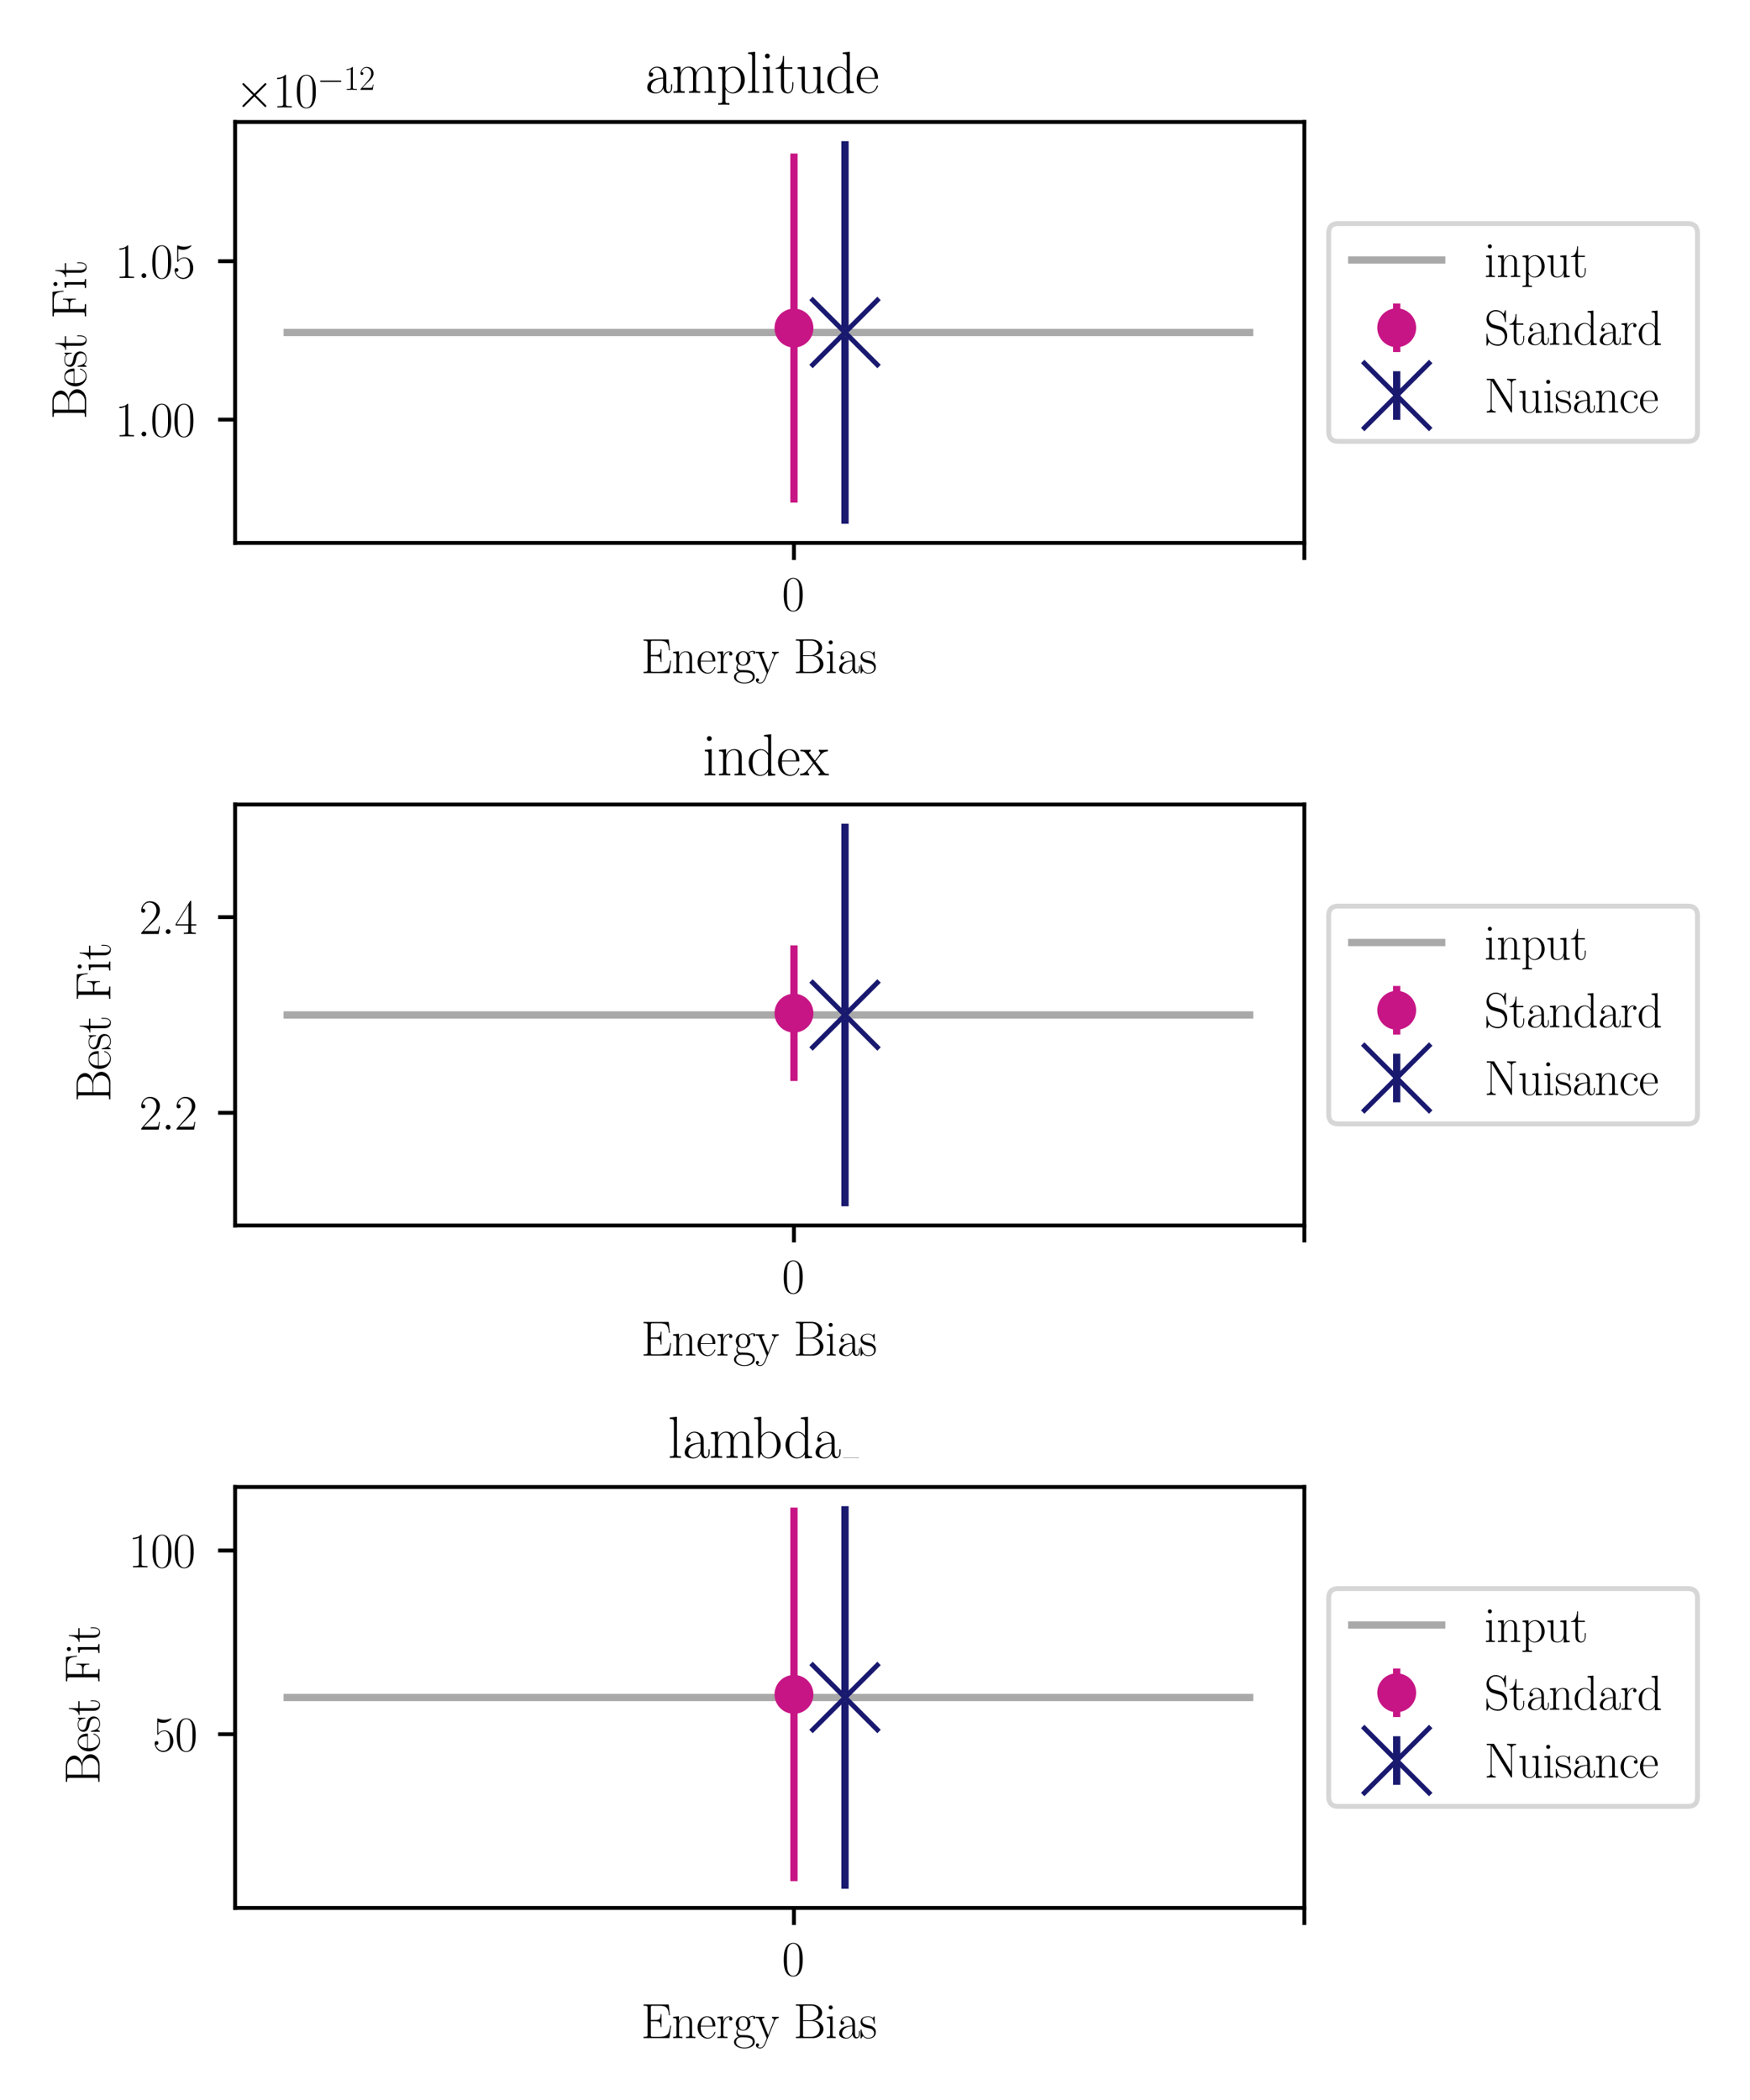 <?xml version="1.0" encoding="utf-8" standalone="no"?>
<!DOCTYPE svg PUBLIC "-//W3C//DTD SVG 1.1//EN"
  "http://www.w3.org/Graphics/SVG/1.1/DTD/svg11.dtd">
<svg xmlns:xlink="http://www.w3.org/1999/xlink" width="360pt" height="432pt" viewBox="0 0 360 432" xmlns="http://www.w3.org/2000/svg" version="1.1">
 <defs>
  <style type="text/css">*{stroke-linejoin: round; stroke-linecap: butt}</style>
 </defs>
 <g id="figure_1">
  <g id="patch_1">
   <path d="M 0 432 
L 360 432 
L 360 0 
L 0 0 
z
" style="fill: #ffffff"/>
  </g>
  <g id="axes_1">
   <g id="patch_2">
    <path d="M 48.367 111.689 
L 268.322 111.689 
L 268.322 25.102 
L 48.367 25.102 
z
" style="fill: #ffffff"/>
   </g>
   <g id="matplotlib.axis_1">
    <g id="xtick_1">
     <g id="line2d_1">
      <defs>
       <path id="m86c21a281b" d="M 0 0 
L 0 3.5 
" style="stroke: #000000; stroke-width: 0.8"/>
      </defs>
      <g>
       <use xlink:href="#m86c21a281b" x="163.331" y="111.689" style="stroke: #000000; stroke-width: 0.8"/>
      </g>
     </g>
     <g id="text_1">
      <!-- 0% -->
      <g transform="translate(160.841 125.607) scale(0.1 -0.1)">
       <defs>
        <path id="CMR17-30" d="M 2688 2038 
C 2688 2430 2682 3099 2413 3613 
C 2176 4063 1798 4224 1466 4224 
C 1158 4224 768 4082 525 3620 
C 269 3137 243 2539 243 2038 
C 243 1671 250 1112 448 623 
C 723 -39 1216 -128 1466 -128 
C 1760 -128 2208 -7 2470 604 
C 2662 1048 2688 1568 2688 2038 
z
M 1466 -26 
C 1056 -26 813 328 723 816 
C 653 1196 653 1749 653 2109 
C 653 2604 653 3015 736 3407 
C 858 3954 1216 4121 1466 4121 
C 1728 4121 2067 3947 2189 3420 
C 2272 3054 2278 2623 2278 2109 
C 2278 1691 2278 1176 2202 797 
C 2067 96 1690 -26 1466 -26 
z
" transform="scale(0.016)"/>
       </defs>
       <use xlink:href="#CMR17-30" transform="scale(0.996)"/>
      </g>
     </g>
    </g>
    <g id="xtick_2">
     <g id="line2d_2">
      <g>
       <use xlink:href="#m86c21a281b" x="268.322" y="111.689" style="stroke: #000000; stroke-width: 0.8"/>
      </g>
     </g>
    </g>
    <g id="text_2">
     <!-- Energy Bias -->
     <g transform="translate(131.874 138.463) scale(0.1 -0.1)">
      <defs>
       <path id="CMR17-45" d="M 3885 1614 
L 3770 1614 
C 3629 676 3546 166 2419 166 
L 1530 166 
C 1274 166 1261 198 1261 415 
L 1261 2176 
L 1862 2176 
C 2464 2176 2522 1959 2522 1429 
L 2637 1429 
L 2637 3086 
L 2522 3086 
C 2522 2558 2464 2342 1862 2342 
L 1261 2342 
L 1261 3924 
C 1261 4141 1274 4172 1530 4172 
L 2406 4172 
C 3398 4172 3514 3778 3603 2933 
L 3718 2933 
L 3565 4339 
L 326 4339 
L 326 4172 
C 768 4172 838 4172 838 3886 
L 838 453 
C 838 166 768 166 326 166 
L 326 0 
L 3654 0 
L 3885 1614 
z
" transform="scale(0.016)"/>
       <path id="CMR17-6e" d="M 2656 1954 
C 2656 2282 2592 2816 1837 2816 
C 1331 2816 1069 2424 973 2166 
L 966 2166 
L 966 2816 
L 211 2745 
L 211 2578 
C 589 2578 646 2540 646 2231 
L 646 443 
C 646 198 621 166 211 166 
L 211 0 
C 365 12 646 12 813 12 
C 979 12 1267 12 1421 0 
L 1421 166 
C 1011 166 986 192 986 443 
L 986 1678 
C 986 2269 1344 2713 1792 2713 
C 2266 2713 2317 2289 2317 1980 
L 2317 443 
C 2317 198 2291 166 1882 166 
L 1882 0 
C 2035 12 2317 12 2483 12 
C 2650 12 2938 12 3091 0 
L 3091 166 
C 2682 166 2656 192 2656 443 
L 2656 1954 
z
" transform="scale(0.016)"/>
       <path id="CMR17-65" d="M 2438 1503 
C 2464 1529 2464 1542 2464 1606 
C 2464 2251 2118 2816 1389 2816 
C 710 2816 173 2175 173 1394 
C 173 554 781 -64 1459 -64 
C 2176 -64 2458 619 2458 755 
C 2458 800 2419 800 2406 800 
C 2362 800 2355 787 2330 709 
C 2189 270 1837 51 1504 51 
C 1229 51 954 206 781 490 
C 582 819 582 1200 582 1503 
L 2438 1503 
z
M 589 1600 
C 634 2511 1126 2713 1382 2713 
C 1818 2713 2112 2308 2118 1600 
L 589 1600 
z
" transform="scale(0.016)"/>
       <path id="CMR17-72" d="M 960 1517 
C 960 2134 1222 2713 1702 2713 
C 1747 2713 1792 2707 1837 2687 
C 1837 2687 1696 2642 1696 2475 
C 1696 2321 1818 2257 1914 2257 
C 1990 2257 2131 2302 2131 2482 
C 2131 2687 1926 2816 1709 2816 
C 1222 2816 1011 2340 947 2115 
L 941 2115 
L 941 2816 
L 198 2745 
L 198 2578 
C 576 2578 634 2540 634 2231 
L 634 443 
C 634 198 608 166 198 166 
L 198 0 
C 352 12 646 12 813 12 
C 998 12 1325 12 1498 0 
L 1498 166 
C 1037 166 960 166 960 455 
L 960 1517 
z
" transform="scale(0.016)"/>
       <path id="CMR17-67" d="M 710 1165 
C 832 1068 1043 960 1299 960 
C 1805 960 2240 1359 2240 1895 
C 2240 2063 2189 2321 1997 2521 
C 2176 2713 2438 2777 2586 2777 
C 2611 2777 2650 2777 2682 2758 
C 2656 2751 2598 2726 2598 2623 
C 2598 2540 2656 2483 2739 2483 
C 2835 2483 2886 2547 2886 2630 
C 2886 2751 2790 2880 2586 2880 
C 2330 2880 2106 2758 1926 2591 
C 1734 2764 1504 2828 1299 2828 
C 794 2828 358 2431 358 1895 
C 358 1527 570 1294 634 1230 
C 442 1004 442 742 442 710 
C 442 544 506 300 723 166 
C 390 82 128 -184 128 -517 
C 128 -996 736 -1344 1466 -1344 
C 2170 -1344 2803 -1009 2803 -510 
C 2803 384 1856 384 1363 384 
C 1216 384 954 384 922 390 
C 723 422 589 601 589 825 
C 589 883 589 1024 710 1165 
z
M 1299 1068 
C 736 1068 736 1766 736 1895 
C 736 2024 736 2719 1299 2719 
C 1862 2719 1862 2024 1862 1895 
C 1862 1766 1862 1068 1299 1068 
z
M 1466 -1236 
C 826 -1236 384 -883 384 -517 
C 384 -311 493 -118 634 -11 
C 794 102 858 102 1293 102 
C 1818 102 2547 102 2547 -517 
C 2547 -883 2106 -1236 1466 -1236 
z
" transform="scale(0.016)"/>
       <path id="CMR17-79" d="M 2496 2183 
C 2656 2579 2944 2585 3034 2585 
L 3034 2752 
C 2912 2745 2752 2739 2630 2739 
C 2496 2739 2285 2739 2157 2752 
L 2157 2585 
C 2400 2566 2406 2384 2406 2332 
C 2406 2268 2394 2235 2362 2158 
L 1664 409 
L 902 2300 
C 870 2378 870 2423 870 2430 
C 870 2572 1018 2585 1171 2585 
L 1171 2752 
C 1018 2739 742 2739 582 2739 
C 410 2739 205 2739 64 2752 
L 64 2585 
C 410 2585 448 2553 531 2345 
L 1485 -31 
C 1197 -795 1030 -1242 627 -1242 
C 557 -1242 397 -1223 282 -1106 
C 429 -1093 493 -1002 493 -892 
C 493 -782 416 -685 288 -685 
C 147 -685 77 -782 77 -899 
C 77 -1158 339 -1344 627 -1344 
C 998 -1344 1229 -983 1357 -659 
L 2496 2183 
z
" transform="scale(0.016)"/>
       <path id="CMR17-42" d="M 333 4352 
L 333 4185 
C 774 4185 845 4185 845 3897 
L 845 451 
C 845 166 774 166 333 166 
L 333 0 
L 2534 0 
C 3354 0 3885 578 3885 1155 
C 3885 1726 3360 2214 2675 2259 
C 3290 2380 3718 2790 3718 3276 
C 3718 3808 3194 4352 2368 4352 
L 333 4352 
z
M 1248 2304 
L 1248 3936 
C 1248 4153 1261 4185 1517 4185 
L 2336 4185 
C 2970 4185 3251 3673 3251 3276 
C 3251 2790 2861 2304 2170 2304 
L 1248 2304 
z
M 1517 166 
C 1261 166 1248 198 1248 413 
L 1248 2201 
L 2432 2201 
C 3091 2201 3411 1624 3411 1161 
C 3411 698 3046 166 2349 166 
L 1517 166 
z
" transform="scale(0.016)"/>
       <path id="CMR17-69" d="M 992 3961 
C 992 4102 877 4224 730 4224 
C 589 4224 467 4108 467 3961 
C 467 3820 582 3699 730 3699 
C 870 3699 992 3814 992 3961 
z
M 243 2745 
L 243 2579 
C 602 2579 653 2540 653 2231 
L 653 443 
C 653 198 627 166 218 166 
L 218 0 
C 371 12 646 12 806 12 
C 960 12 1222 12 1370 0 
L 1370 166 
C 992 166 979 205 979 436 
L 979 2816 
L 243 2745 
z
" transform="scale(0.016)"/>
       <path id="CMR17-61" d="M 2304 1656 
C 2304 2048 2304 2275 2035 2534 
C 1798 2751 1523 2816 1306 2816 
C 800 2816 435 2408 435 1977 
C 435 1740 627 1728 666 1728 
C 749 1728 896 1779 896 1958 
C 896 2118 774 2188 666 2188 
C 640 2188 608 2182 589 2176 
C 723 2594 1069 2713 1293 2713 
C 1613 2713 1965 2421 1965 1875 
L 1965 1632 
C 1587 1619 1133 1568 774 1373 
C 371 1147 256 822 256 576 
C 256 77 832 -64 1171 -64 
C 1523 -64 1850 135 1990 505 
C 2003 219 2182 -39 2464 -39 
C 2598 -39 2938 51 2938 563 
L 2938 926 
L 2822 926 
L 2822 557 
C 2822 161 2650 109 2566 109 
C 2304 109 2304 446 2304 732 
L 2304 1656 
z
M 1965 887 
C 1965 323 1568 38 1216 38 
C 896 38 646 278 646 576 
C 646 771 730 1114 1101 1322 
C 1408 1497 1760 1523 1965 1536 
L 1965 887 
z
" transform="scale(0.016)"/>
       <path id="CMR17-73" d="M 1978 2688 
C 1978 2803 1971 2809 1933 2809 
C 1907 2809 1901 2803 1824 2707 
C 1805 2681 1747 2617 1728 2592 
C 1523 2809 1235 2816 1126 2816 
C 416 2816 160 2444 160 2073 
C 160 1497 813 1363 998 1324 
C 1402 1241 1542 1216 1677 1100 
C 1760 1024 1901 883 1901 652 
C 1901 384 1747 38 1158 38 
C 602 38 403 460 288 1024 
C 269 1113 269 1120 218 1120 
C 166 1120 160 1113 160 985 
L 160 64 
C 160 -52 166 -58 205 -58 
C 237 -58 243 -52 275 0 
C 314 57 410 211 448 275 
C 576 102 800 -64 1158 -64 
C 1792 -64 2131 281 2131 780 
C 2131 1107 1958 1280 1875 1356 
C 1683 1555 1459 1600 1190 1651 
C 838 1728 390 1817 390 2208 
C 390 2374 480 2726 1126 2726 
C 1811 2726 1850 2086 1862 1881 
C 1869 1849 1901 1843 1920 1843 
C 1978 1843 1978 1862 1978 1971 
L 1978 2688 
z
" transform="scale(0.016)"/>
      </defs>
      <use xlink:href="#CMR17-45" transform="scale(0.996)"/>
      <use xlink:href="#CMR17-6e" transform="translate(62.586 0) scale(0.996)"/>
      <use xlink:href="#CMR17-65" transform="translate(113.482 0) scale(0.996)"/>
      <use xlink:href="#CMR17-72" transform="translate(153.967 0) scale(0.996)"/>
      <use xlink:href="#CMR17-67" transform="translate(189.248 0) scale(0.996)"/>
      <use xlink:href="#CMR17-79" transform="translate(234.939 0) scale(0.996)"/>
      <use xlink:href="#CMR17-42" transform="translate(313.307 0) scale(0.996)"/>
      <use xlink:href="#CMR17-69" transform="translate(378.496 0) scale(0.996)"/>
      <use xlink:href="#CMR17-61" transform="translate(403.367 0) scale(0.996)"/>
      <use xlink:href="#CMR17-73" transform="translate(449.058 0) scale(0.996)"/>
     </g>
    </g>
   </g>
   <g id="matplotlib.axis_2">
    <g id="ytick_1">
     <g id="line2d_3">
      <defs>
       <path id="m1e0531ef0e" d="M 0 0 
L -3.5 0 
" style="stroke: #000000; stroke-width: 0.8"/>
      </defs>
      <g>
       <use xlink:href="#m1e0531ef0e" x="48.367" y="86.317" style="stroke: #000000; stroke-width: 0.8"/>
      </g>
     </g>
     <g id="text_3">
      <!-- $\mathdefault{1.00}$ -->
      <g transform="translate(23.656 89.776) scale(0.1 -0.1)">
       <defs>
        <path id="CMR17-31" d="M 1702 4083 
C 1702 4217 1696 4224 1606 4224 
C 1357 3927 979 3833 621 3820 
C 602 3820 570 3820 563 3808 
C 557 3795 557 3782 557 3648 
C 755 3648 1088 3686 1344 3839 
L 1344 467 
C 1344 243 1331 166 781 166 
L 589 166 
L 589 0 
C 896 6 1216 12 1523 12 
C 1830 12 2150 6 2458 0 
L 2458 166 
L 2266 166 
C 1715 166 1702 236 1702 467 
L 1702 4083 
z
" transform="scale(0.016)"/>
        <path id="CMMI12-3a" d="M 1178 307 
C 1178 492 1024 620 870 620 
C 685 620 557 467 557 313 
C 557 128 710 0 864 0 
C 1050 0 1178 153 1178 307 
z
" transform="scale(0.016)"/>
       </defs>
       <use xlink:href="#CMR17-31" transform="scale(0.996)"/>
       <use xlink:href="#CMMI12-3a" transform="translate(45.69 0) scale(0.996)"/>
       <use xlink:href="#CMR17-30" transform="translate(72.788 0) scale(0.996)"/>
       <use xlink:href="#CMR17-30" transform="translate(118.478 0) scale(0.996)"/>
      </g>
     </g>
    </g>
    <g id="ytick_2">
     <g id="line2d_4">
      <g>
       <use xlink:href="#m1e0531ef0e" x="48.367" y="53.733" style="stroke: #000000; stroke-width: 0.8"/>
      </g>
     </g>
     <g id="text_4">
      <!-- $\mathdefault{1.05}$ -->
      <g transform="translate(23.656 57.192) scale(0.1 -0.1)">
       <defs>
        <path id="CMR17-35" d="M 730 3750 
C 794 3724 1056 3641 1325 3641 
C 1920 3641 2246 3961 2432 4140 
C 2432 4191 2432 4224 2394 4224 
C 2387 4224 2374 4224 2323 4198 
C 2099 4102 1837 4032 1517 4032 
C 1325 4032 1037 4055 723 4191 
C 653 4224 640 4224 634 4224 
C 602 4224 595 4217 595 4090 
L 595 2231 
C 595 2113 595 2080 659 2080 
C 691 2080 704 2093 736 2139 
C 941 2435 1222 2560 1542 2560 
C 1766 2560 2246 2415 2246 1293 
C 2246 1087 2246 716 2054 422 
C 1894 159 1645 25 1370 25 
C 947 25 518 319 403 812 
C 429 806 480 793 506 793 
C 589 793 749 838 749 1036 
C 749 1209 627 1280 506 1280 
C 358 1280 262 1190 262 1011 
C 262 454 704 -128 1382 -128 
C 2042 -128 2669 441 2669 1267 
C 2669 2054 2170 2662 1549 2662 
C 1222 2662 947 2540 730 2304 
L 730 3750 
z
" transform="scale(0.016)"/>
       </defs>
       <use xlink:href="#CMR17-31" transform="scale(0.996)"/>
       <use xlink:href="#CMMI12-3a" transform="translate(45.69 0) scale(0.996)"/>
       <use xlink:href="#CMR17-30" transform="translate(72.788 0) scale(0.996)"/>
       <use xlink:href="#CMR17-35" transform="translate(118.478 0) scale(0.996)"/>
      </g>
     </g>
    </g>
    <g id="text_5">
     <!-- Best Fit -->
     <g transform="translate(17.718 86.273) rotate(-90) scale(0.1 -0.1)">
      <defs>
       <path id="CMR17-74" d="M 966 2585 
L 1862 2585 
L 1862 2752 
L 966 2752 
L 966 3968 
L 851 3968 
C 838 3292 614 2700 70 2687 
L 70 2585 
L 627 2585 
L 627 778 
C 627 655 627 -64 1370 -64 
C 1747 -64 1965 308 1965 784 
L 1965 1151 
L 1850 1151 
L 1850 790 
C 1850 347 1677 51 1408 51 
C 1222 51 966 179 966 765 
L 966 2585 
z
" transform="scale(0.016)"/>
       <path id="CMR17-46" d="M 3482 4339 
L 326 4339 
L 326 4172 
C 768 4172 838 4172 838 3883 
L 838 450 
C 838 166 768 166 326 166 
L 326 0 
C 512 12 870 12 1069 12 
C 1331 12 1638 12 1901 0 
L 1901 166 
L 1760 166 
C 1274 166 1261 229 1261 456 
L 1261 2073 
L 1837 2073 
C 2432 2073 2490 1865 2490 1334 
L 2605 1334 
L 2605 2991 
L 2490 2991 
C 2490 2451 2432 2240 1837 2240 
L 1261 2240 
L 1261 3922 
C 1261 4140 1274 4172 1530 4172 
L 2355 4172 
C 3322 4172 3430 3774 3520 2920 
L 3635 2920 
L 3482 4339 
z
" transform="scale(0.016)"/>
      </defs>
      <use xlink:href="#CMR17-42" transform="scale(0.996)"/>
      <use xlink:href="#CMR17-65" transform="translate(65.189 0) scale(0.996)"/>
      <use xlink:href="#CMR17-73" transform="translate(105.674 0) scale(0.996)"/>
      <use xlink:href="#CMR17-74" transform="translate(141.476 0) scale(0.996)"/>
      <use xlink:href="#CMR17-46" transform="translate(206.832 0) scale(0.996)"/>
      <use xlink:href="#CMR17-69" transform="translate(266.816 0) scale(0.996)"/>
      <use xlink:href="#CMR17-74" transform="translate(291.687 0) scale(0.996)"/>
     </g>
    </g>
    <g id="text_6">
     <!-- $\times\mathdefault{10^{−12}}\mathdefault{}$ -->
     <g transform="translate(48.367 22.102) scale(0.1 -0.1)">
      <defs>
       <path id="CMSY10-2" d="M 2490 1775 
L 1210 3046 
C 1133 3123 1120 3136 1069 3136 
C 1005 3136 941 3078 941 3008 
C 941 2963 954 2950 1024 2880 
L 2304 1596 
L 1024 313 
C 954 243 941 230 941 185 
C 941 115 1005 57 1069 57 
C 1120 57 1133 70 1210 147 
L 2483 1418 
L 3808 95 
C 3821 89 3866 57 3904 57 
C 3981 57 4032 115 4032 185 
C 4032 198 4032 223 4013 255 
C 4006 268 2989 1271 2669 1596 
L 3840 2765 
C 3872 2803 3968 2886 4000 2925 
C 4006 2937 4032 2963 4032 3008 
C 4032 3078 3981 3136 3904 3136 
C 3853 3136 3827 3110 3757 3040 
L 2490 1775 
z
" transform="scale(0.016)"/>
       <path id="CMSY10-0" d="M 4218 1472 
C 4326 1472 4442 1472 4442 1600 
C 4442 1728 4326 1728 4218 1728 
L 755 1728 
C 646 1728 531 1728 531 1600 
C 531 1472 646 1472 755 1472 
L 4218 1472 
z
" transform="scale(0.016)"/>
       <path id="CMR17-32" d="M 2669 990 
L 2554 990 
C 2490 537 2438 460 2413 422 
C 2381 371 1920 371 1830 371 
L 602 371 
C 832 620 1280 1073 1824 1596 
C 2214 1966 2669 2400 2669 3033 
C 2669 3788 2067 4224 1395 4224 
C 691 4224 262 3603 262 3027 
C 262 2777 448 2745 525 2745 
C 589 2745 781 2783 781 3007 
C 781 3206 614 3264 525 3264 
C 486 3264 448 3257 422 3244 
C 544 3788 915 4057 1306 4057 
C 1862 4057 2227 3616 2227 3033 
C 2227 2477 1901 1998 1536 1583 
L 262 147 
L 262 0 
L 2515 0 
L 2669 990 
z
" transform="scale(0.016)"/>
      </defs>
      <use xlink:href="#CMSY10-2" transform="scale(0.996)"/>
      <use xlink:href="#CMR17-31" transform="translate(77.487 0) scale(0.996)"/>
      <use xlink:href="#CMR17-30" transform="translate(123.178 0) scale(0.996)"/>
      <use xlink:href="#CMSY10-0" transform="translate(168.868 36.154) scale(0.697)"/>
      <use xlink:href="#CMR17-31" transform="translate(223.109 36.154) scale(0.697)"/>
      <use xlink:href="#CMR17-32" transform="translate(255.093 36.154) scale(0.697)"/>
     </g>
    </g>
   </g>
   <g id="LineCollection_1">
    <path d="M 163.331 103.393 
L 163.331 31.583 
" clip-path="url(#pd185f164df)" style="fill: none; stroke: #c71585; stroke-width: 1.5"/>
   </g>
   <g id="LineCollection_2">
    <path d="M 173.83 107.753 
L 173.83 29.038 
" clip-path="url(#pd185f164df)" style="fill: none; stroke: #191970; stroke-width: 1.5"/>
   </g>
   <g id="LineCollection_3">
    <path d="M 58.341 68.395 
L 257.823 68.395 
" clip-path="url(#pd185f164df)" style="fill: none; stroke: #a9a9a9; stroke-width: 1.5"/>
   </g>
   <g id="line2d_5">
    <defs>
     <path id="m61f35f13f6" d="M 0 3.5 
C 0.928 3.5 1.819 3.131 2.475 2.475 
C 3.131 1.819 3.5 0.928 3.5 0 
C 3.5 -0.928 3.131 -1.819 2.475 -2.475 
C 1.819 -3.131 0.928 -3.5 0 -3.5 
C -0.928 -3.5 -1.819 -3.131 -2.475 -2.475 
C -3.131 -1.819 -3.5 -0.928 -3.5 0 
C -3.5 0.928 -3.131 1.819 -2.475 2.475 
C -1.819 3.131 -0.928 3.5 0 3.5 
z
" style="stroke: #c71585"/>
    </defs>
    <g clip-path="url(#pd185f164df)">
     <use xlink:href="#m61f35f13f6" x="163.331" y="67.488" style="fill: #c71585; stroke: #c71585"/>
    </g>
   </g>
   <g id="line2d_6">
    <defs>
     <path id="m47169939b3" d="M -7 7 
L 7 -7 
M -7 -7 
L 7 7 
" style="stroke: #191970"/>
    </defs>
    <g clip-path="url(#pd185f164df)">
     <use xlink:href="#m47169939b3" x="173.83" y="68.395" style="fill: #191970; stroke: #191970"/>
    </g>
   </g>
   <g id="patch_3">
    <path d="M 48.367 111.689 
L 48.367 25.102 
" style="fill: none; stroke: #000000; stroke-width: 0.8; stroke-linejoin: miter; stroke-linecap: square"/>
   </g>
   <g id="patch_4">
    <path d="M 268.322 111.689 
L 268.322 25.102 
" style="fill: none; stroke: #000000; stroke-width: 0.8; stroke-linejoin: miter; stroke-linecap: square"/>
   </g>
   <g id="patch_5">
    <path d="M 48.367 111.689 
L 268.322 111.689 
" style="fill: none; stroke: #000000; stroke-width: 0.8; stroke-linejoin: miter; stroke-linecap: square"/>
   </g>
   <g id="patch_6">
    <path d="M 48.367 25.102 
L 268.322 25.102 
" style="fill: none; stroke: #000000; stroke-width: 0.8; stroke-linejoin: miter; stroke-linecap: square"/>
   </g>
   <g id="text_7">
    <!-- amplitude -->
    <g transform="translate(132.656 19.102) scale(0.12 -0.12)">
     <defs>
      <path id="CMR17-6d" d="M 4326 1954 
C 4326 2276 4269 2816 3507 2816 
C 3072 2816 2771 2520 2656 2173 
L 2650 2173 
C 2573 2700 2195 2816 1837 2816 
C 1331 2816 1069 2424 973 2166 
L 966 2166 
L 966 2816 
L 211 2745 
L 211 2578 
C 589 2578 646 2540 646 2231 
L 646 443 
C 646 198 621 166 211 166 
L 211 0 
C 365 12 646 12 813 12 
C 979 12 1267 12 1421 0 
L 1421 166 
C 1011 166 986 192 986 443 
L 986 1678 
C 986 2269 1344 2713 1792 2713 
C 2266 2713 2317 2289 2317 1980 
L 2317 443 
C 2317 198 2291 166 1882 166 
L 1882 0 
C 2035 12 2317 12 2483 12 
C 2650 12 2938 12 3091 0 
L 3091 166 
C 2682 166 2656 192 2656 443 
L 2656 1678 
C 2656 2269 3014 2713 3462 2713 
C 3936 2713 3987 2289 3987 1980 
L 3987 443 
C 3987 198 3962 166 3552 166 
L 3552 0 
C 3706 12 3987 12 4154 12 
C 4320 12 4608 12 4762 0 
L 4762 166 
C 4352 166 4326 192 4326 443 
L 4326 1954 
z
" transform="scale(0.016)"/>
      <path id="CMR17-70" d="M 1408 -1114 
C 998 -1114 973 -1088 973 -834 
L 973 380 
C 1158 109 1427 -64 1766 -64 
C 2406 -64 3053 503 3053 1382 
C 3053 2196 2496 2816 1837 2816 
C 1453 2816 1139 2603 960 2345 
L 960 2816 
L 198 2745 
L 198 2577 
C 576 2577 634 2539 634 2228 
L 634 -834 
C 634 -1081 608 -1114 198 -1114 
L 198 -1280 
C 352 -1268 634 -1268 800 -1268 
C 966 -1268 1254 -1268 1408 -1280 
L 1408 -1114 
z
M 973 2015 
C 973 2106 973 2241 1222 2481 
C 1254 2506 1472 2700 1792 2700 
C 2259 2700 2643 2112 2643 1376 
C 2643 639 2234 38 1728 38 
C 1498 38 1248 148 1056 451 
C 973 594 973 632 973 736 
L 973 2015 
z
" transform="scale(0.016)"/>
      <path id="CMR17-6c" d="M 979 4416 
L 218 4345 
L 218 4179 
C 595 4179 653 4141 653 3835 
L 653 439 
C 653 198 627 166 218 166 
L 218 0 
C 371 12 653 12 813 12 
C 979 12 1261 12 1414 0 
L 1414 166 
C 1005 166 979 191 979 439 
L 979 4416 
z
" transform="scale(0.016)"/>
      <path id="CMR17-75" d="M 1882 2745 
L 1882 2579 
C 2259 2579 2317 2540 2317 2229 
L 2317 1053 
C 2317 510 2029 38 1555 38 
C 1030 38 986 355 986 691 
L 986 2816 
L 211 2745 
L 211 2579 
C 467 2579 640 2579 646 2320 
L 646 1079 
C 646 646 646 368 813 187 
C 896 103 1056 -64 1517 -64 
C 2061 -64 2272 400 2323 536 
L 2330 536 
L 2330 -64 
L 3091 -13 
L 3091 154 
C 2714 154 2656 193 2656 503 
L 2656 2816 
L 1882 2745 
z
" transform="scale(0.016)"/>
      <path id="CMR17-64" d="M 1869 4345 
L 1869 4179 
C 2246 4179 2304 4141 2304 3843 
L 2304 2371 
C 2278 2403 2016 2816 1498 2816 
C 845 2816 211 2228 211 1376 
C 211 529 806 -64 1434 -64 
C 1978 -64 2259 361 2291 406 
L 2291 -64 
L 3066 -13 
L 3066 154 
C 2688 154 2630 193 2630 503 
L 2630 4416 
L 1869 4345 
z
M 2291 762 
C 2291 568 2176 393 2029 264 
C 1811 70 1594 38 1472 38 
C 1286 38 621 135 621 1369 
C 621 2636 1363 2713 1530 2713 
C 1824 2713 2061 2545 2208 2313 
C 2291 2177 2291 2157 2291 2041 
L 2291 762 
z
" transform="scale(0.016)"/>
     </defs>
     <use xlink:href="#CMR17-61" transform="scale(0.996)"/>
     <use xlink:href="#CMR17-6d" transform="translate(45.69 0) scale(0.996)"/>
     <use xlink:href="#CMR17-70" transform="translate(122.61 0) scale(0.996)"/>
     <use xlink:href="#CMR17-6c" transform="translate(173.505 0) scale(0.996)"/>
     <use xlink:href="#CMR17-69" transform="translate(198.376 0) scale(0.996)"/>
     <use xlink:href="#CMR17-74" transform="translate(223.248 0) scale(0.996)"/>
     <use xlink:href="#CMR17-75" transform="translate(258.528 0) scale(0.996)"/>
     <use xlink:href="#CMR17-64" transform="translate(309.424 0) scale(0.996)"/>
     <use xlink:href="#CMR17-65" transform="translate(360.319 0) scale(0.996)"/>
    </g>
   </g>
   <g id="legend_1">
    <g id="patch_7">
     <path d="M 275.322 90.801 
L 347.2 90.801 
Q 349.2 90.801 349.2 88.801 
L 349.2 47.99 
Q 349.2 45.99 347.2 45.99 
L 275.322 45.99 
Q 273.322 45.99 273.322 47.99 
L 273.322 88.801 
Q 273.322 90.801 275.322 90.801 
z
" style="fill: #ffffff; opacity: 0.8; stroke: #cccccc; stroke-linejoin: miter"/>
    </g>
    <g id="line2d_7">
     <path d="M 277.322 53.49 
L 297.322 53.49 
" style="fill: none; stroke: #a9a9a9; stroke-width: 1.5"/>
    </g>
    <g id="text_8">
     <!-- input -->
     <g transform="translate(305.322 56.99) scale(0.1 -0.1)">
      <use xlink:href="#CMR17-69" transform="scale(0.996)"/>
      <use xlink:href="#CMR17-6e" transform="translate(24.871 0) scale(0.996)"/>
      <use xlink:href="#CMR17-70" transform="translate(75.766 0) scale(0.996)"/>
      <use xlink:href="#CMR17-75" transform="translate(126.662 0) scale(0.996)"/>
      <use xlink:href="#CMR17-74" transform="translate(177.557 0) scale(0.996)"/>
     </g>
    </g>
    <g id="LineCollection_4">
     <path d="M 287.322 72.427 
L 287.322 62.427 
" style="fill: none; stroke: #c71585; stroke-width: 1.5"/>
    </g>
    <g id="line2d_8"/>
    <g id="line2d_9">
     <g>
      <use xlink:href="#m61f35f13f6" x="287.322" y="67.427" style="fill: #c71585; stroke: #c71585"/>
     </g>
    </g>
    <g id="text_9">
     <!-- Standard -->
     <g transform="translate(305.322 70.927) scale(0.1 -0.1)">
      <defs>
       <path id="CMR17-53" d="M 2803 4351 
C 2803 4467 2797 4473 2758 4473 
C 2720 4473 2707 4447 2682 4390 
L 2490 3965 
C 2246 4320 1875 4480 1472 4480 
C 819 4480 294 3958 294 3301 
C 294 3101 339 2817 557 2546 
C 794 2250 1018 2198 1530 2063 
C 1722 2011 2042 1927 2106 1901 
C 2470 1747 2662 1360 2662 999 
C 2662 534 2336 38 1779 38 
C 1094 38 454 425 410 1328 
C 403 1431 397 1437 352 1437 
C 301 1437 294 1431 294 1302 
L 294 0 
C 294 -116 301 -122 339 -122 
C 384 -122 397 -90 486 109 
C 493 128 493 141 614 386 
C 934 -39 1472 -128 1779 -128 
C 2477 -128 2970 457 2970 1141 
C 2970 1476 2848 1734 2778 1850 
C 2509 2263 2221 2340 1914 2417 
C 1869 2437 1856 2437 1498 2527 
C 1152 2617 1005 2662 845 2836 
C 666 3036 602 3243 602 3449 
C 602 3868 934 4326 1478 4326 
C 2157 4326 2579 3842 2675 3036 
C 2694 2920 2701 2914 2746 2914 
C 2803 2914 2803 2933 2803 3043 
L 2803 4351 
z
" transform="scale(0.016)"/>
      </defs>
      <use xlink:href="#CMR17-53" transform="scale(0.996)"/>
      <use xlink:href="#CMR17-74" transform="translate(50.895 0) scale(0.996)"/>
      <use xlink:href="#CMR17-61" transform="translate(86.176 0) scale(0.996)"/>
      <use xlink:href="#CMR17-6e" transform="translate(131.867 0) scale(0.996)"/>
      <use xlink:href="#CMR17-64" transform="translate(182.762 0) scale(0.996)"/>
      <use xlink:href="#CMR17-61" transform="translate(233.657 0) scale(0.996)"/>
      <use xlink:href="#CMR17-72" transform="translate(279.348 0) scale(0.996)"/>
      <use xlink:href="#CMR17-64" transform="translate(314.629 0) scale(0.996)"/>
     </g>
    </g>
    <g id="LineCollection_5">
     <path d="M 287.322 86.364 
L 287.322 76.364 
" style="fill: none; stroke: #191970; stroke-width: 1.5"/>
    </g>
    <g id="line2d_10"/>
    <g id="line2d_11">
     <g>
      <use xlink:href="#m47169939b3" x="287.322" y="81.364" style="fill: #191970; stroke: #191970"/>
     </g>
    </g>
    <g id="text_10">
     <!-- Nuisance -->
     <g transform="translate(305.322 84.864) scale(0.1 -0.1)">
      <defs>
       <path id="CMR17-4e" d="M 1312 4275 
C 1267 4345 1261 4352 1139 4352 
L 326 4352 
L 326 4185 
L 448 4185 
C 704 4185 819 4153 838 4147 
L 838 624 
C 838 465 838 166 326 166 
L 326 0 
C 474 12 742 12 902 12 
C 1062 12 1331 12 1478 0 
L 1478 166 
C 966 166 966 465 966 624 
L 966 4057 
C 1011 4019 1011 4007 1056 3943 
L 3430 76 
C 3475 0 3494 0 3526 0 
C 3590 0 3590 19 3590 140 
L 3590 3726 
C 3590 3885 3590 4185 4102 4185 
L 4102 4352 
C 3955 4339 3686 4339 3526 4339 
C 3366 4339 3098 4339 2950 4352 
L 2950 4185 
C 3462 4185 3462 3885 3462 3726 
L 3462 777 
L 1312 4275 
z
" transform="scale(0.016)"/>
       <path id="CMR17-63" d="M 2234 2240 
C 2112 2240 1933 2240 1933 2015 
C 1933 1836 2080 1785 2163 1785 
C 2208 1785 2394 1804 2394 2028 
C 2394 2476 1958 2816 1466 2816 
C 787 2816 211 2201 211 1379 
C 211 521 813 -64 1466 -64 
C 2259 -64 2458 676 2458 747 
C 2458 773 2451 792 2406 792 
C 2362 792 2355 786 2330 702 
C 2163 180 1798 51 1523 51 
C 1114 51 621 431 621 1385 
C 621 2358 1094 2700 1472 2700 
C 1722 2700 2093 2582 2234 2240 
z
" transform="scale(0.016)"/>
      </defs>
      <use xlink:href="#CMR17-4e" transform="scale(0.996)"/>
      <use xlink:href="#CMR17-75" transform="translate(69.072 0) scale(0.996)"/>
      <use xlink:href="#CMR17-69" transform="translate(119.968 0) scale(0.996)"/>
      <use xlink:href="#CMR17-73" transform="translate(144.839 0) scale(0.996)"/>
      <use xlink:href="#CMR17-61" transform="translate(180.64 0) scale(0.996)"/>
      <use xlink:href="#CMR17-6e" transform="translate(226.331 0) scale(0.996)"/>
      <use xlink:href="#CMR17-63" transform="translate(277.226 0) scale(0.996)"/>
      <use xlink:href="#CMR17-65" transform="translate(317.712 0) scale(0.996)"/>
     </g>
    </g>
   </g>
  </g>
  <g id="axes_2">
   <g id="patch_8">
    <path d="M 48.367 252.089 
L 268.322 252.089 
L 268.322 165.502 
L 48.367 165.502 
z
" style="fill: #ffffff"/>
   </g>
   <g id="matplotlib.axis_3">
    <g id="xtick_3">
     <g id="line2d_12">
      <g>
       <use xlink:href="#m86c21a281b" x="163.331" y="252.089" style="stroke: #000000; stroke-width: 0.8"/>
      </g>
     </g>
     <g id="text_11">
      <!-- 0% -->
      <g transform="translate(160.841 266.007) scale(0.1 -0.1)">
       <use xlink:href="#CMR17-30" transform="scale(0.996)"/>
      </g>
     </g>
    </g>
    <g id="xtick_4">
     <g id="line2d_13">
      <g>
       <use xlink:href="#m86c21a281b" x="268.322" y="252.089" style="stroke: #000000; stroke-width: 0.8"/>
      </g>
     </g>
    </g>
    <g id="text_12">
     <!-- Energy Bias -->
     <g transform="translate(131.874 278.863) scale(0.1 -0.1)">
      <use xlink:href="#CMR17-45" transform="scale(0.996)"/>
      <use xlink:href="#CMR17-6e" transform="translate(62.586 0) scale(0.996)"/>
      <use xlink:href="#CMR17-65" transform="translate(113.482 0) scale(0.996)"/>
      <use xlink:href="#CMR17-72" transform="translate(153.967 0) scale(0.996)"/>
      <use xlink:href="#CMR17-67" transform="translate(189.248 0) scale(0.996)"/>
      <use xlink:href="#CMR17-79" transform="translate(234.939 0) scale(0.996)"/>
      <use xlink:href="#CMR17-42" transform="translate(313.307 0) scale(0.996)"/>
      <use xlink:href="#CMR17-69" transform="translate(378.496 0) scale(0.996)"/>
      <use xlink:href="#CMR17-61" transform="translate(403.367 0) scale(0.996)"/>
      <use xlink:href="#CMR17-73" transform="translate(449.058 0) scale(0.996)"/>
     </g>
    </g>
   </g>
   <g id="matplotlib.axis_4">
    <g id="ytick_3">
     <g id="line2d_14">
      <g>
       <use xlink:href="#m1e0531ef0e" x="48.367" y="228.917" style="stroke: #000000; stroke-width: 0.8"/>
      </g>
     </g>
     <g id="text_13">
      <!-- $\mathdefault{2.2}$ -->
      <g transform="translate(28.637 232.376) scale(0.1 -0.1)">
       <use xlink:href="#CMR17-32" transform="scale(0.996)"/>
       <use xlink:href="#CMMI12-3a" transform="translate(45.69 0) scale(0.996)"/>
       <use xlink:href="#CMR17-32" transform="translate(72.788 0) scale(0.996)"/>
      </g>
     </g>
    </g>
    <g id="ytick_4">
     <g id="line2d_15">
      <g>
       <use xlink:href="#m1e0531ef0e" x="48.367" y="188.674" style="stroke: #000000; stroke-width: 0.8"/>
      </g>
     </g>
     <g id="text_14">
      <!-- $\mathdefault{2.4}$ -->
      <g transform="translate(28.637 192.133) scale(0.1 -0.1)">
       <defs>
        <path id="CMR17-34" d="M 2150 4147 
C 2150 4281 2144 4288 2029 4288 
L 128 1254 
L 128 1088 
L 1779 1088 
L 1779 460 
C 1779 230 1766 166 1318 166 
L 1197 166 
L 1197 0 
C 1402 12 1747 12 1965 12 
C 2182 12 2528 12 2733 0 
L 2733 166 
L 2611 166 
C 2163 166 2150 230 2150 460 
L 2150 1088 
L 2803 1088 
L 2803 1254 
L 2150 1254 
L 2150 4147 
z
M 1798 3723 
L 1798 1254 
L 256 1254 
L 1798 3723 
z
" transform="scale(0.016)"/>
       </defs>
       <use xlink:href="#CMR17-32" transform="scale(0.996)"/>
       <use xlink:href="#CMMI12-3a" transform="translate(45.69 0) scale(0.996)"/>
       <use xlink:href="#CMR17-34" transform="translate(72.788 0) scale(0.996)"/>
      </g>
     </g>
    </g>
    <g id="text_15">
     <!-- Best Fit -->
     <g transform="translate(22.7 226.673) rotate(-90) scale(0.1 -0.1)">
      <use xlink:href="#CMR17-42" transform="scale(0.996)"/>
      <use xlink:href="#CMR17-65" transform="translate(65.189 0) scale(0.996)"/>
      <use xlink:href="#CMR17-73" transform="translate(105.674 0) scale(0.996)"/>
      <use xlink:href="#CMR17-74" transform="translate(141.476 0) scale(0.996)"/>
      <use xlink:href="#CMR17-46" transform="translate(206.832 0) scale(0.996)"/>
      <use xlink:href="#CMR17-69" transform="translate(266.816 0) scale(0.996)"/>
      <use xlink:href="#CMR17-74" transform="translate(291.687 0) scale(0.996)"/>
     </g>
    </g>
   </g>
   <g id="LineCollection_6">
    <path d="M 163.331 222.378 
L 163.331 194.473 
" clip-path="url(#p77e5f77bd1)" style="fill: none; stroke: #c71585; stroke-width: 1.5"/>
   </g>
   <g id="LineCollection_7">
    <path d="M 173.83 248.153 
L 173.83 169.438 
" clip-path="url(#p77e5f77bd1)" style="fill: none; stroke: #191970; stroke-width: 1.5"/>
   </g>
   <g id="LineCollection_8">
    <path d="M 58.341 208.795 
L 257.823 208.795 
" clip-path="url(#p77e5f77bd1)" style="fill: none; stroke: #a9a9a9; stroke-width: 1.5"/>
   </g>
   <g id="line2d_16">
    <g clip-path="url(#p77e5f77bd1)">
     <use xlink:href="#m61f35f13f6" x="163.331" y="208.425" style="fill: #c71585; stroke: #c71585"/>
    </g>
   </g>
   <g id="line2d_17">
    <g clip-path="url(#p77e5f77bd1)">
     <use xlink:href="#m47169939b3" x="173.83" y="208.795" style="fill: #191970; stroke: #191970"/>
    </g>
   </g>
   <g id="patch_9">
    <path d="M 48.367 252.089 
L 48.367 165.502 
" style="fill: none; stroke: #000000; stroke-width: 0.8; stroke-linejoin: miter; stroke-linecap: square"/>
   </g>
   <g id="patch_10">
    <path d="M 268.322 252.089 
L 268.322 165.502 
" style="fill: none; stroke: #000000; stroke-width: 0.8; stroke-linejoin: miter; stroke-linecap: square"/>
   </g>
   <g id="patch_11">
    <path d="M 48.367 252.089 
L 268.322 252.089 
" style="fill: none; stroke: #000000; stroke-width: 0.8; stroke-linejoin: miter; stroke-linecap: square"/>
   </g>
   <g id="patch_12">
    <path d="M 48.367 165.502 
L 268.322 165.502 
" style="fill: none; stroke: #000000; stroke-width: 0.8; stroke-linejoin: miter; stroke-linecap: square"/>
   </g>
   <g id="text_16">
    <!-- index -->
    <g transform="translate(144.525 159.502) scale(0.12 -0.12)">
     <defs>
      <path id="CMR17-78" d="M 1664 1491 
C 1856 1740 2074 2022 2253 2233 
C 2464 2476 2707 2579 2989 2585 
L 2989 2752 
C 2880 2745 2656 2739 2541 2739 
C 2368 2739 2170 2739 2022 2752 
L 2022 2585 
C 2112 2572 2163 2508 2163 2419 
C 2163 2304 2099 2233 2067 2188 
L 1594 1587 
L 1030 2323 
C 973 2393 973 2406 973 2438 
C 973 2515 1037 2579 1146 2585 
L 1146 2752 
C 992 2739 717 2739 557 2739 
C 384 2739 179 2739 38 2752 
L 38 2585 
C 384 2585 461 2560 614 2368 
L 1350 1414 
C 1363 1401 1395 1363 1395 1344 
C 1395 1318 838 633 768 544 
C 480 198 179 172 6 166 
L 6 0 
C 115 6 339 12 454 12 
C 582 12 864 12 979 0 
L 979 166 
C 941 172 838 185 838 332 
C 838 448 890 518 947 595 
L 1478 1248 
L 2035 524 
C 2086 454 2163 358 2163 313 
C 2163 224 2086 172 1984 166 
L 1984 0 
C 2138 12 2413 12 2573 12 
C 2746 12 2950 12 3091 0 
L 3091 166 
C 2771 166 2675 179 2522 377 
L 1664 1491 
z
" transform="scale(0.016)"/>
     </defs>
     <use xlink:href="#CMR17-69" transform="scale(0.996)"/>
     <use xlink:href="#CMR17-6e" transform="translate(24.871 0) scale(0.996)"/>
     <use xlink:href="#CMR17-64" transform="translate(75.766 0) scale(0.996)"/>
     <use xlink:href="#CMR17-65" transform="translate(126.662 0) scale(0.996)"/>
     <use xlink:href="#CMR17-78" transform="translate(167.147 0) scale(0.996)"/>
    </g>
   </g>
   <g id="legend_2">
    <g id="patch_13">
     <path d="M 275.322 231.201 
L 347.2 231.201 
Q 349.2 231.201 349.2 229.201 
L 349.2 188.39 
Q 349.2 186.39 347.2 186.39 
L 275.322 186.39 
Q 273.322 186.39 273.322 188.39 
L 273.322 229.201 
Q 273.322 231.201 275.322 231.201 
z
" style="fill: #ffffff; opacity: 0.8; stroke: #cccccc; stroke-linejoin: miter"/>
    </g>
    <g id="line2d_18">
     <path d="M 277.322 193.89 
L 297.322 193.89 
" style="fill: none; stroke: #a9a9a9; stroke-width: 1.5"/>
    </g>
    <g id="text_17">
     <!-- input -->
     <g transform="translate(305.322 197.39) scale(0.1 -0.1)">
      <use xlink:href="#CMR17-69" transform="scale(0.996)"/>
      <use xlink:href="#CMR17-6e" transform="translate(24.871 0) scale(0.996)"/>
      <use xlink:href="#CMR17-70" transform="translate(75.766 0) scale(0.996)"/>
      <use xlink:href="#CMR17-75" transform="translate(126.662 0) scale(0.996)"/>
      <use xlink:href="#CMR17-74" transform="translate(177.557 0) scale(0.996)"/>
     </g>
    </g>
    <g id="LineCollection_9">
     <path d="M 287.322 212.827 
L 287.322 202.827 
" style="fill: none; stroke: #c71585; stroke-width: 1.5"/>
    </g>
    <g id="line2d_19"/>
    <g id="line2d_20">
     <g>
      <use xlink:href="#m61f35f13f6" x="287.322" y="207.827" style="fill: #c71585; stroke: #c71585"/>
     </g>
    </g>
    <g id="text_18">
     <!-- Standard -->
     <g transform="translate(305.322 211.327) scale(0.1 -0.1)">
      <use xlink:href="#CMR17-53" transform="scale(0.996)"/>
      <use xlink:href="#CMR17-74" transform="translate(50.895 0) scale(0.996)"/>
      <use xlink:href="#CMR17-61" transform="translate(86.176 0) scale(0.996)"/>
      <use xlink:href="#CMR17-6e" transform="translate(131.867 0) scale(0.996)"/>
      <use xlink:href="#CMR17-64" transform="translate(182.762 0) scale(0.996)"/>
      <use xlink:href="#CMR17-61" transform="translate(233.657 0) scale(0.996)"/>
      <use xlink:href="#CMR17-72" transform="translate(279.348 0) scale(0.996)"/>
      <use xlink:href="#CMR17-64" transform="translate(314.629 0) scale(0.996)"/>
     </g>
    </g>
    <g id="LineCollection_10">
     <path d="M 287.322 226.764 
L 287.322 216.764 
" style="fill: none; stroke: #191970; stroke-width: 1.5"/>
    </g>
    <g id="line2d_21"/>
    <g id="line2d_22">
     <g>
      <use xlink:href="#m47169939b3" x="287.322" y="221.764" style="fill: #191970; stroke: #191970"/>
     </g>
    </g>
    <g id="text_19">
     <!-- Nuisance -->
     <g transform="translate(305.322 225.264) scale(0.1 -0.1)">
      <use xlink:href="#CMR17-4e" transform="scale(0.996)"/>
      <use xlink:href="#CMR17-75" transform="translate(69.072 0) scale(0.996)"/>
      <use xlink:href="#CMR17-69" transform="translate(119.968 0) scale(0.996)"/>
      <use xlink:href="#CMR17-73" transform="translate(144.839 0) scale(0.996)"/>
      <use xlink:href="#CMR17-61" transform="translate(180.64 0) scale(0.996)"/>
      <use xlink:href="#CMR17-6e" transform="translate(226.331 0) scale(0.996)"/>
      <use xlink:href="#CMR17-63" transform="translate(277.226 0) scale(0.996)"/>
      <use xlink:href="#CMR17-65" transform="translate(317.712 0) scale(0.996)"/>
     </g>
    </g>
   </g>
  </g>
  <g id="axes_3">
   <g id="patch_14">
    <path d="M 48.367 392.489 
L 268.322 392.489 
L 268.322 305.902 
L 48.367 305.902 
z
" style="fill: #ffffff"/>
   </g>
   <g id="matplotlib.axis_5">
    <g id="xtick_5">
     <g id="line2d_23">
      <g>
       <use xlink:href="#m86c21a281b" x="163.331" y="392.489" style="stroke: #000000; stroke-width: 0.8"/>
      </g>
     </g>
     <g id="text_20">
      <!-- 0% -->
      <g transform="translate(160.841 406.407) scale(0.1 -0.1)">
       <use xlink:href="#CMR17-30" transform="scale(0.996)"/>
      </g>
     </g>
    </g>
    <g id="xtick_6">
     <g id="line2d_24">
      <g>
       <use xlink:href="#m86c21a281b" x="268.322" y="392.489" style="stroke: #000000; stroke-width: 0.8"/>
      </g>
     </g>
    </g>
    <g id="text_21">
     <!-- Energy Bias -->
     <g transform="translate(131.874 419.263) scale(0.1 -0.1)">
      <use xlink:href="#CMR17-45" transform="scale(0.996)"/>
      <use xlink:href="#CMR17-6e" transform="translate(62.586 0) scale(0.996)"/>
      <use xlink:href="#CMR17-65" transform="translate(113.482 0) scale(0.996)"/>
      <use xlink:href="#CMR17-72" transform="translate(153.967 0) scale(0.996)"/>
      <use xlink:href="#CMR17-67" transform="translate(189.248 0) scale(0.996)"/>
      <use xlink:href="#CMR17-79" transform="translate(234.939 0) scale(0.996)"/>
      <use xlink:href="#CMR17-42" transform="translate(313.307 0) scale(0.996)"/>
      <use xlink:href="#CMR17-69" transform="translate(378.496 0) scale(0.996)"/>
      <use xlink:href="#CMR17-61" transform="translate(403.367 0) scale(0.996)"/>
      <use xlink:href="#CMR17-73" transform="translate(449.058 0) scale(0.996)"/>
     </g>
    </g>
   </g>
   <g id="matplotlib.axis_6">
    <g id="ytick_5">
     <g id="line2d_25">
      <g>
       <use xlink:href="#m1e0531ef0e" x="48.367" y="356.752" style="stroke: #000000; stroke-width: 0.8"/>
      </g>
     </g>
     <g id="text_22">
      <!-- $\mathdefault{50}$ -->
      <g transform="translate(31.404 360.211) scale(0.1 -0.1)">
       <use xlink:href="#CMR17-35" transform="scale(0.996)"/>
       <use xlink:href="#CMR17-30" transform="translate(45.69 0) scale(0.996)"/>
      </g>
     </g>
    </g>
    <g id="ytick_6">
     <g id="line2d_26">
      <g>
       <use xlink:href="#m1e0531ef0e" x="48.367" y="318.97" style="stroke: #000000; stroke-width: 0.8"/>
      </g>
     </g>
     <g id="text_23">
      <!-- $\mathdefault{100}$ -->
      <g transform="translate(26.423 322.429) scale(0.1 -0.1)">
       <use xlink:href="#CMR17-31" transform="scale(0.996)"/>
       <use xlink:href="#CMR17-30" transform="translate(45.69 0) scale(0.996)"/>
       <use xlink:href="#CMR17-30" transform="translate(91.381 0) scale(0.996)"/>
      </g>
     </g>
    </g>
    <g id="text_24">
     <!-- Best Fit -->
     <g transform="translate(20.486 367.073) rotate(-90) scale(0.1 -0.1)">
      <use xlink:href="#CMR17-42" transform="scale(0.996)"/>
      <use xlink:href="#CMR17-65" transform="translate(65.189 0) scale(0.996)"/>
      <use xlink:href="#CMR17-73" transform="translate(105.674 0) scale(0.996)"/>
      <use xlink:href="#CMR17-74" transform="translate(141.476 0) scale(0.996)"/>
      <use xlink:href="#CMR17-46" transform="translate(206.832 0) scale(0.996)"/>
      <use xlink:href="#CMR17-69" transform="translate(266.816 0) scale(0.996)"/>
      <use xlink:href="#CMR17-74" transform="translate(291.687 0) scale(0.996)"/>
     </g>
    </g>
   </g>
   <g id="LineCollection_11">
    <path d="M 163.331 386.988 
L 163.331 310.125 
" clip-path="url(#pcae0e1dc68)" style="fill: none; stroke: #c71585; stroke-width: 1.5"/>
   </g>
   <g id="LineCollection_12">
    <path d="M 173.83 388.553 
L 173.83 309.838 
" clip-path="url(#pcae0e1dc68)" style="fill: none; stroke: #191970; stroke-width: 1.5"/>
   </g>
   <g id="LineCollection_13">
    <path d="M 58.341 349.195 
L 257.823 349.195 
" clip-path="url(#pcae0e1dc68)" style="fill: none; stroke: #a9a9a9; stroke-width: 1.5"/>
   </g>
   <g id="line2d_27">
    <g clip-path="url(#pcae0e1dc68)">
     <use xlink:href="#m61f35f13f6" x="163.331" y="348.557" style="fill: #c71585; stroke: #c71585"/>
    </g>
   </g>
   <g id="line2d_28">
    <g clip-path="url(#pcae0e1dc68)">
     <use xlink:href="#m47169939b3" x="173.83" y="349.195" style="fill: #191970; stroke: #191970"/>
    </g>
   </g>
   <g id="patch_15">
    <path d="M 48.367 392.489 
L 48.367 305.902 
" style="fill: none; stroke: #000000; stroke-width: 0.8; stroke-linejoin: miter; stroke-linecap: square"/>
   </g>
   <g id="patch_16">
    <path d="M 268.322 392.489 
L 268.322 305.902 
" style="fill: none; stroke: #000000; stroke-width: 0.8; stroke-linejoin: miter; stroke-linecap: square"/>
   </g>
   <g id="patch_17">
    <path d="M 48.367 392.489 
L 268.322 392.489 
" style="fill: none; stroke: #000000; stroke-width: 0.8; stroke-linejoin: miter; stroke-linecap: square"/>
   </g>
   <g id="patch_18">
    <path d="M 48.367 305.902 
L 268.322 305.902 
" style="fill: none; stroke: #000000; stroke-width: 0.8; stroke-linejoin: miter; stroke-linecap: square"/>
   </g>
   <g id="text_25">
    <!-- lambda_ -->
    <g transform="translate(137.378 299.902) scale(0.12 -0.12)">
     <defs>
      <path id="CMR17-62" d="M 960 4416 
L 198 4345 
L 198 4179 
C 576 4179 634 4141 634 3843 
L 634 -13 
L 749 -13 
L 934 445 
C 1120 141 1395 -64 1766 -64 
C 2406 -64 3053 503 3053 1382 
C 3053 2209 2477 2816 1830 2816 
C 1434 2816 1152 2603 960 2351 
L 960 4416 
z
M 973 2022 
C 973 2138 973 2157 1062 2293 
C 1312 2681 1670 2713 1792 2713 
C 1984 2713 2643 2610 2643 1388 
C 2643 109 1888 38 1734 38 
C 1536 38 1248 115 1043 490 
C 973 613 973 626 973 742 
L 973 2022 
z
" transform="scale(0.016)"/>
     </defs>
     <use xlink:href="#CMR17-6c" transform="scale(0.996)"/>
     <use xlink:href="#CMR17-61" transform="translate(24.871 0) scale(0.996)"/>
     <use xlink:href="#CMR17-6d" transform="translate(70.562 0) scale(0.996)"/>
     <use xlink:href="#CMR17-62" transform="translate(144.879 0) scale(0.996)"/>
     <use xlink:href="#CMR17-64" transform="translate(198.376 0) scale(0.996)"/>
     <use xlink:href="#CMR17-61" transform="translate(249.272 0) scale(0.996)"/>
     <path d="M 300.445 0 
L 327.86 0 
L 327.86 0.399 
L 300.445 0.399 
L 300.445 0 
z
"/>
    </g>
   </g>
   <g id="legend_3">
    <g id="patch_19">
     <path d="M 275.322 371.601 
L 347.2 371.601 
Q 349.2 371.601 349.2 369.601 
L 349.2 328.79 
Q 349.2 326.79 347.2 326.79 
L 275.322 326.79 
Q 273.322 326.79 273.322 328.79 
L 273.322 369.601 
Q 273.322 371.601 275.322 371.601 
z
" style="fill: #ffffff; opacity: 0.8; stroke: #cccccc; stroke-linejoin: miter"/>
    </g>
    <g id="line2d_29">
     <path d="M 277.322 334.29 
L 297.322 334.29 
" style="fill: none; stroke: #a9a9a9; stroke-width: 1.5"/>
    </g>
    <g id="text_26">
     <!-- input -->
     <g transform="translate(305.322 337.79) scale(0.1 -0.1)">
      <use xlink:href="#CMR17-69" transform="scale(0.996)"/>
      <use xlink:href="#CMR17-6e" transform="translate(24.871 0) scale(0.996)"/>
      <use xlink:href="#CMR17-70" transform="translate(75.766 0) scale(0.996)"/>
      <use xlink:href="#CMR17-75" transform="translate(126.662 0) scale(0.996)"/>
      <use xlink:href="#CMR17-74" transform="translate(177.557 0) scale(0.996)"/>
     </g>
    </g>
    <g id="LineCollection_14">
     <path d="M 287.322 353.227 
L 287.322 343.227 
" style="fill: none; stroke: #c71585; stroke-width: 1.5"/>
    </g>
    <g id="line2d_30"/>
    <g id="line2d_31">
     <g>
      <use xlink:href="#m61f35f13f6" x="287.322" y="348.227" style="fill: #c71585; stroke: #c71585"/>
     </g>
    </g>
    <g id="text_27">
     <!-- Standard -->
     <g transform="translate(305.322 351.727) scale(0.1 -0.1)">
      <use xlink:href="#CMR17-53" transform="scale(0.996)"/>
      <use xlink:href="#CMR17-74" transform="translate(50.895 0) scale(0.996)"/>
      <use xlink:href="#CMR17-61" transform="translate(86.176 0) scale(0.996)"/>
      <use xlink:href="#CMR17-6e" transform="translate(131.867 0) scale(0.996)"/>
      <use xlink:href="#CMR17-64" transform="translate(182.762 0) scale(0.996)"/>
      <use xlink:href="#CMR17-61" transform="translate(233.657 0) scale(0.996)"/>
      <use xlink:href="#CMR17-72" transform="translate(279.348 0) scale(0.996)"/>
      <use xlink:href="#CMR17-64" transform="translate(314.629 0) scale(0.996)"/>
     </g>
    </g>
    <g id="LineCollection_15">
     <path d="M 287.322 367.164 
L 287.322 357.164 
" style="fill: none; stroke: #191970; stroke-width: 1.5"/>
    </g>
    <g id="line2d_32"/>
    <g id="line2d_33">
     <g>
      <use xlink:href="#m47169939b3" x="287.322" y="362.164" style="fill: #191970; stroke: #191970"/>
     </g>
    </g>
    <g id="text_28">
     <!-- Nuisance -->
     <g transform="translate(305.322 365.664) scale(0.1 -0.1)">
      <use xlink:href="#CMR17-4e" transform="scale(0.996)"/>
      <use xlink:href="#CMR17-75" transform="translate(69.072 0) scale(0.996)"/>
      <use xlink:href="#CMR17-69" transform="translate(119.968 0) scale(0.996)"/>
      <use xlink:href="#CMR17-73" transform="translate(144.839 0) scale(0.996)"/>
      <use xlink:href="#CMR17-61" transform="translate(180.64 0) scale(0.996)"/>
      <use xlink:href="#CMR17-6e" transform="translate(226.331 0) scale(0.996)"/>
      <use xlink:href="#CMR17-63" transform="translate(277.226 0) scale(0.996)"/>
      <use xlink:href="#CMR17-65" transform="translate(317.712 0) scale(0.996)"/>
     </g>
    </g>
   </g>
  </g>
 </g>
 <defs>
  <clipPath id="pd185f164df">
   <rect x="48.367" y="25.102" width="219.955" height="86.586"/>
  </clipPath>
  <clipPath id="p77e5f77bd1">
   <rect x="48.367" y="165.502" width="219.955" height="86.586"/>
  </clipPath>
  <clipPath id="pcae0e1dc68">
   <rect x="48.367" y="305.902" width="219.955" height="86.586"/>
  </clipPath>
 </defs>
</svg>
